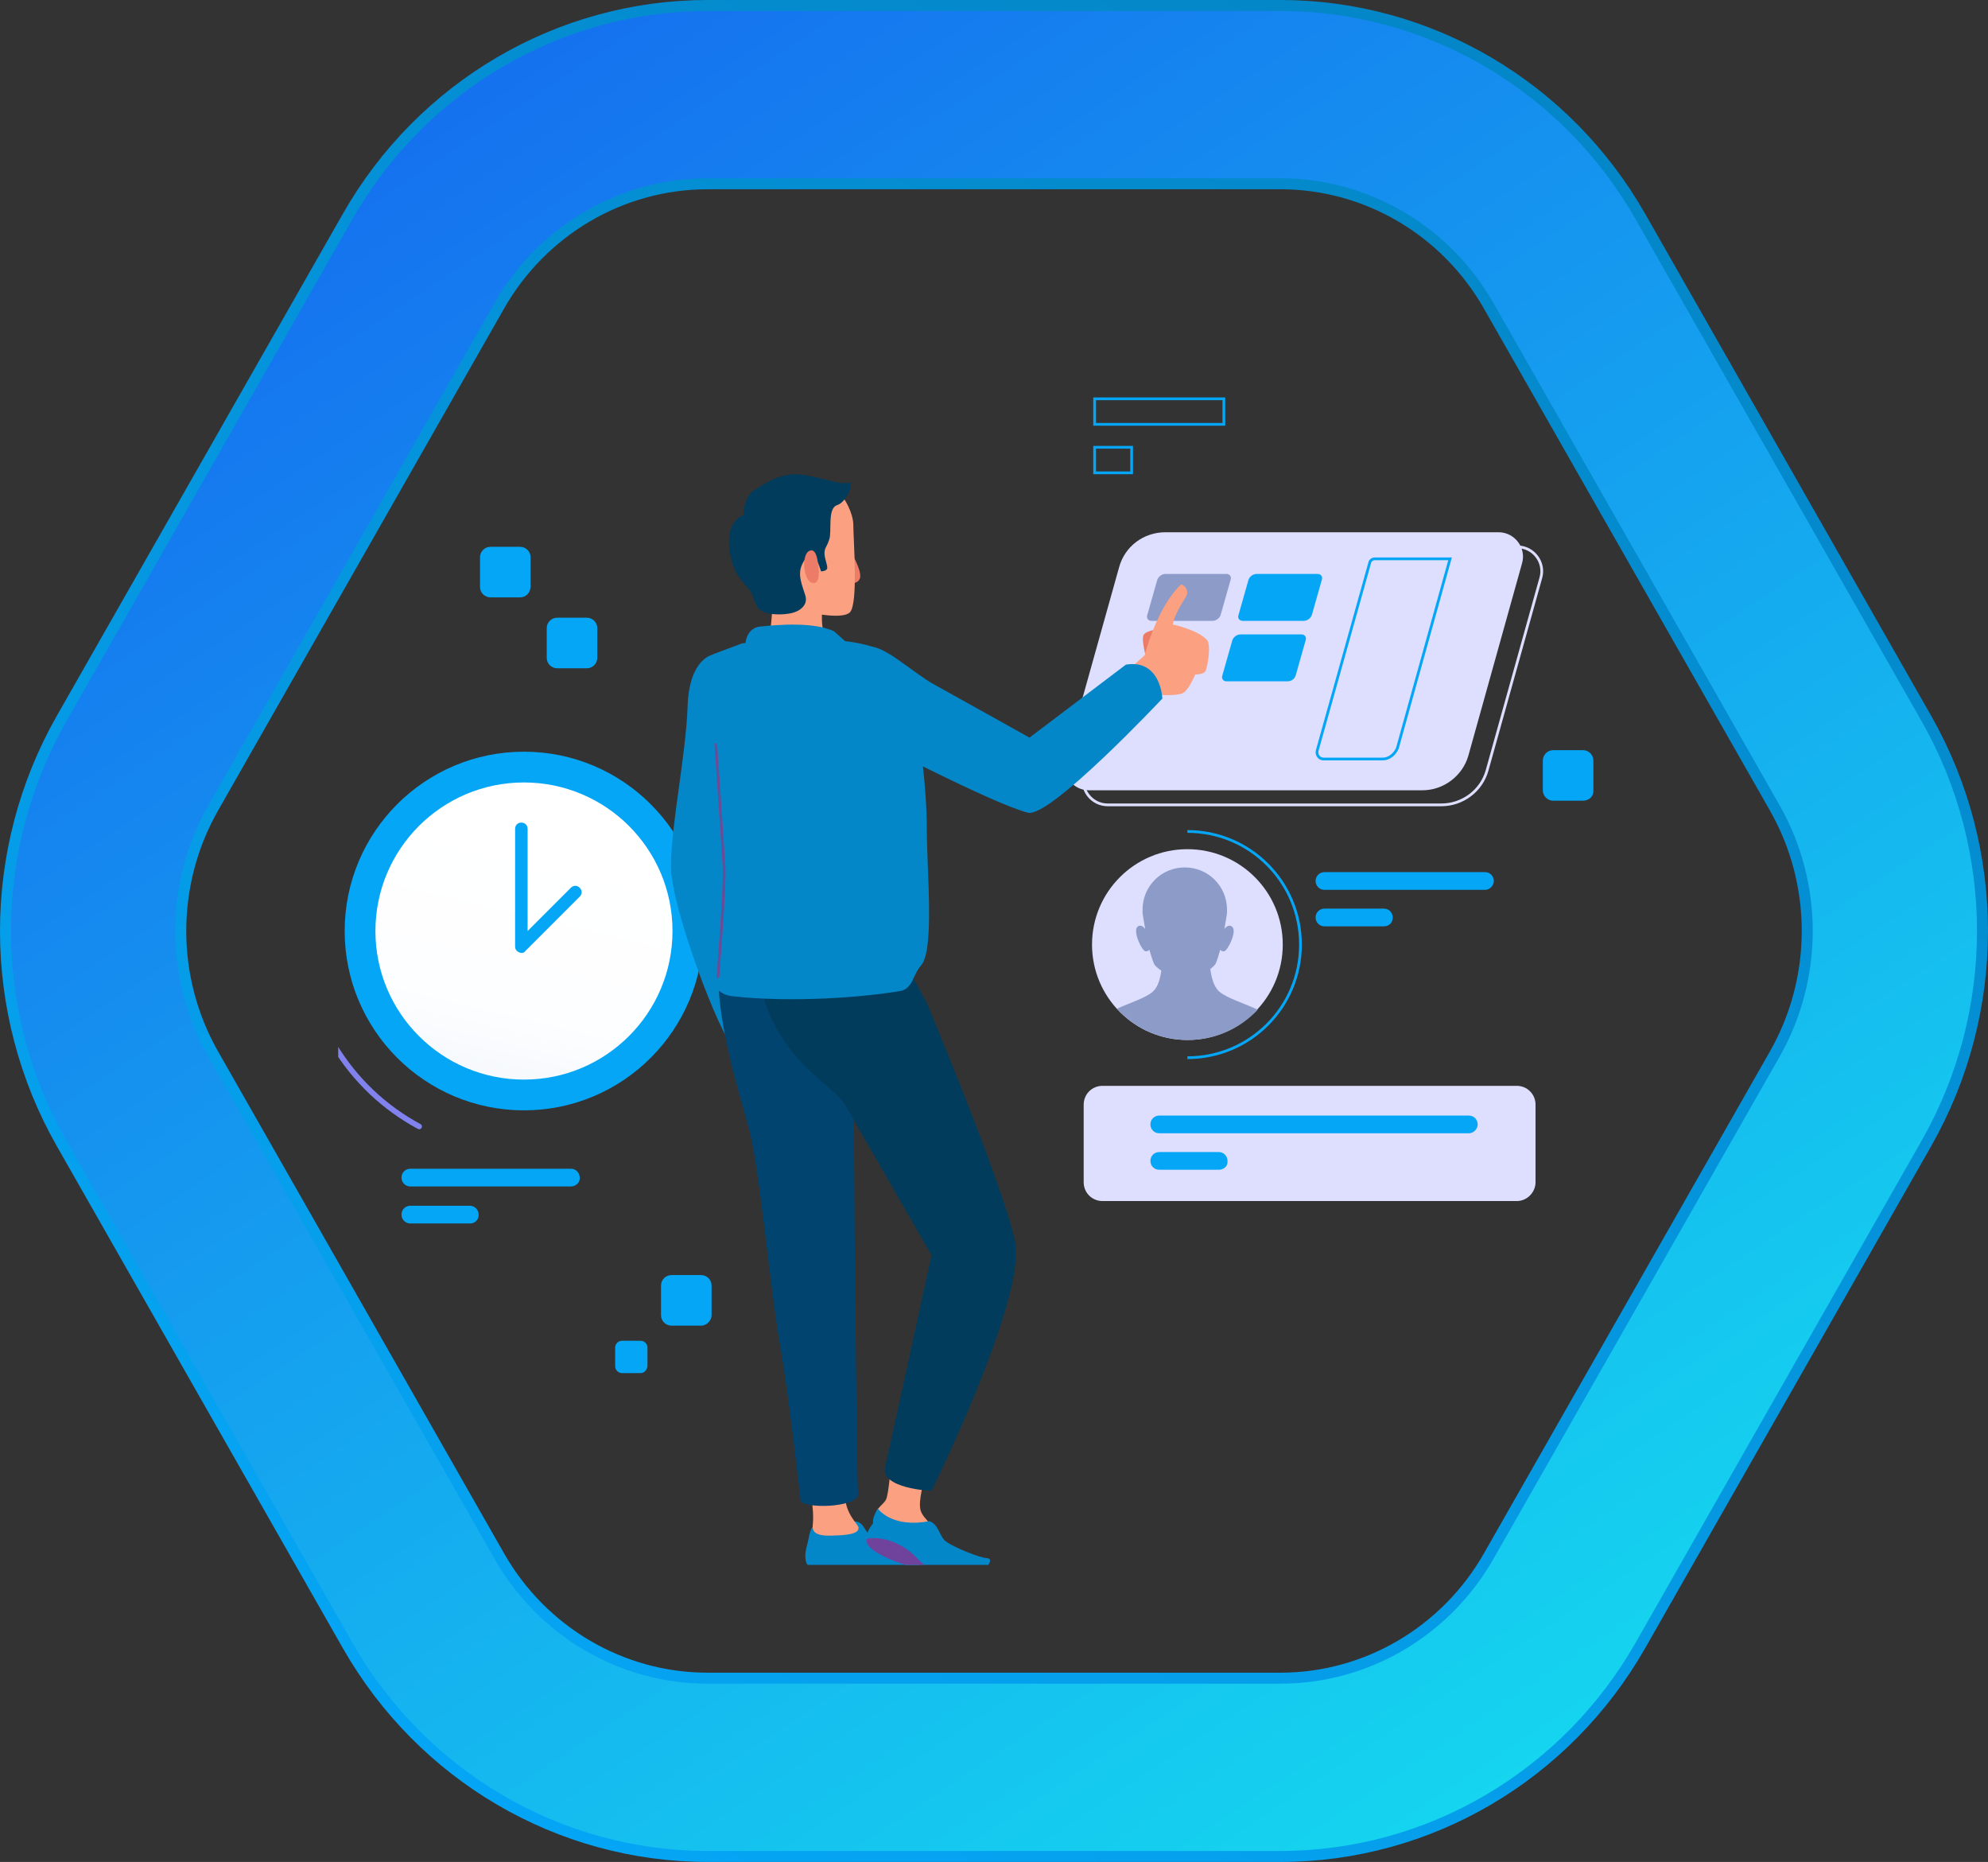 <svg width="723" height="677" viewBox="0 0 723 677" fill="none" xmlns="http://www.w3.org/2000/svg">
<rect x="0" y="0" width="723" height="677" fill="#333333" stroke="none"/>
<g clip-path="url(#clip0_806_16880)">
<path d="M190.552 403.718C226.562 403.718 255.753 374.527 255.753 338.517C255.753 302.508 226.562 273.316 190.552 273.316C154.543 273.316 125.352 302.508 125.352 338.517C125.352 374.527 154.543 403.718 190.552 403.718Z" fill="#05A6F6"/>
<path d="M152.456 409.592C127.058 395.945 110 369.221 110 338.516" stroke="#8182EE" stroke-width="2" stroke-miterlimit="10" stroke-linecap="round" stroke-linejoin="round"/>
<path d="M190.553 392.536C220.387 392.536 244.572 368.352 244.572 338.518C244.572 308.685 220.387 284.5 190.553 284.5C160.72 284.5 136.535 308.685 136.535 338.518C136.535 368.352 160.72 392.536 190.553 392.536Z" fill="url(#paint0_linear_806_16880)"/>
<path d="M189.796 346.478C189.417 346.478 189.227 346.478 188.848 346.289C187.901 345.91 187.332 345.151 187.332 344.204V301.368C187.332 300.041 188.28 299.094 189.606 299.094C190.933 299.094 191.881 300.041 191.881 301.368V338.518L207.613 322.786C208.56 321.838 209.887 321.838 210.835 322.786C211.782 323.734 211.782 325.06 210.835 326.008L191.123 345.72C190.933 346.099 190.365 346.478 189.796 346.478Z" fill="#05A6F6"/>
<path d="M517.316 287.345H396.012C390.136 287.345 385.777 281.658 387.483 275.972L407.005 206.222C409.09 198.641 415.914 193.523 423.874 193.523H544.989C550.864 193.523 555.224 199.21 553.518 204.896L533.995 274.835C531.911 282.037 525.087 287.345 517.316 287.345Z" fill="#DEDFFF"/>
<path d="M524.14 292.649H402.836C396.961 292.649 392.601 286.963 394.307 281.277L413.83 211.527C415.914 203.946 422.738 198.828 430.698 198.828H551.813C557.689 198.828 562.048 204.514 560.342 210.2L540.82 280.14C538.735 287.532 531.911 292.649 524.14 292.649Z" stroke="#DEDFFF" stroke-miterlimit="10"/>
<path d="M502.912 275.97H481.305C479.789 275.97 478.651 274.454 479.031 272.937L498.174 204.514C498.363 203.756 499.121 203.188 500.069 203.188H527.363L508.219 271.99C507.272 274.264 505.187 275.97 502.912 275.97Z" stroke="#05A6F6" stroke-miterlimit="10"/>
<path d="M440.931 225.742H418.756C417.618 225.742 416.86 224.794 417.239 223.657L420.84 210.958C421.22 209.631 422.546 208.684 423.873 208.684H446.049C447.186 208.684 447.944 209.631 447.565 210.769L443.964 223.468C443.585 224.794 442.258 225.742 440.931 225.742Z" fill="#8C9BC8"/>
<path d="M474.103 225.742H451.927C450.79 225.742 450.032 224.794 450.411 223.657L454.012 210.958C454.391 209.631 455.718 208.684 457.045 208.684H479.221C480.358 208.684 481.116 209.631 480.737 210.769L477.136 223.468C476.757 224.794 475.43 225.742 474.103 225.742Z" fill="#05A6F6"/>
<path d="M468.224 247.73H446.049C444.911 247.73 444.153 246.783 444.532 245.645L448.133 232.946C448.512 231.62 449.839 230.672 451.166 230.672H473.342C474.479 230.672 475.237 231.62 474.858 232.757L471.257 245.456C470.878 246.783 469.741 247.73 468.224 247.73Z" fill="#05A6F6"/>
<path d="M309.393 200.531C309.393 200.531 313.374 207.165 312.805 210.008C312.236 212.851 307.688 212.093 307.688 212.093L309.393 200.531Z" fill="#EC7C68"/>
<path d="M306.74 181.012C306.74 181.012 310.341 186.129 310.341 191.057C310.341 195.985 312.237 219.867 309.014 222.71C305.792 225.553 292.904 222.331 292.904 222.331C292.904 222.331 286.839 220.625 284.185 211.717C281.532 202.619 289.303 186.887 289.303 186.887L306.74 181.012Z" fill="#FBA181"/>
<path d="M299.157 221.193C299.157 221.193 297.641 229.154 302 236.167C302 236.167 287.595 235.029 279.445 235.788C279.445 235.788 281.151 222.141 280.962 217.971C280.583 213.801 293.85 216.834 299.157 221.193Z" fill="#FBA181"/>
<path d="M275.467 177.599C275.467 177.599 282.859 171.723 290.82 172.482C298.78 173.429 305.793 176.462 308.447 175.514C311.1 174.567 308.067 182.527 304.466 183.664C300.865 184.802 302.571 192.952 301.623 195.984C300.675 199.017 300.296 198.448 299.917 200.344C299.538 202.239 300.865 205.082 300.865 206.409C300.865 207.736 298.591 207.736 298.591 207.736C298.591 207.736 297.074 202.618 295.937 202.429C294.8 202.239 292.904 201.86 291.388 206.03C289.872 210.2 292.904 215.317 293.094 217.592C293.284 220.056 291.199 222.14 287.976 222.899C284.754 223.657 279.637 223.657 276.983 222.14C274.33 220.624 274.709 217.592 272.624 214.559C270.349 211.526 266.18 208.683 265.232 199.017C264.095 189.35 270.349 187.266 270.349 187.266C270.349 187.266 270.349 179.494 275.467 177.599Z" fill="#023C5D"/>
<path d="M297.452 204.894C297.452 204.894 297.073 198.829 294.23 200.345C291.387 201.861 292.145 211.149 295.367 211.907C298.589 212.854 297.831 206.221 297.452 204.894Z" fill="#EC7C68"/>
<path d="M416.861 239.198C416.861 239.198 414.966 232.564 415.914 230.858C416.861 229.153 421.6 228.773 421.6 228.773C421.6 228.773 420.652 236.355 416.861 239.198Z" fill="#EC7C68"/>
<path d="M407.008 246.589L416.295 238.25C416.295 238.25 420.655 220.812 429.563 212.473C431.458 213.041 432.406 215.316 431.269 217.022C429.373 220.054 426.909 224.224 426.53 227.067C426.53 227.067 435.628 228.962 439.04 232.753C440.556 235.217 439.04 242.609 438.471 243.936C437.902 245.263 434.68 245.263 434.68 245.263C434.68 245.263 432.595 250.191 430.7 251.707C428.805 253.223 421.602 252.655 421.602 252.655L417.811 257.962C418.001 257.772 408.903 254.74 407.008 246.589Z" fill="#FBA181"/>
<path d="M259.167 238.061C259.167 238.061 250.638 239.387 250.069 256.825C249.501 274.262 244.004 300.229 244.004 315.013C244.004 329.797 262.01 377.181 266.748 380.593C266.748 380.593 272.055 378.508 277.363 375.286C277.363 375.286 272.624 343.823 270.729 329.797C268.644 315.771 272.814 272.367 275.467 264.217C278.121 256.067 280.395 234.838 259.167 238.061Z" fill="#0487C8"/>
<path d="M334.034 569.184C334.982 568.615 335.55 567.857 335.171 566.909C334.034 564.066 327.4 563.118 322.851 561.792C318.302 560.465 315.459 557.243 315.459 557.243C315.459 557.243 315.459 557.243 313.943 554.968C312.427 552.694 310.342 553.262 310.342 553.262C310.342 553.262 298.022 554.589 296.316 554.779C294.61 554.968 294.421 558.38 293.473 561.981C292.715 564.635 292.525 567.667 293.852 569.184H334.034V569.184Z" fill="#0487C8"/>
<path d="M294.23 540.373C294.23 540.373 296.315 548.334 295.557 554.778C295.178 559.137 301.622 558.379 306.171 558.19C310.91 557.81 312.237 556.863 312.237 555.536C312.237 554.209 307.498 550.798 307.309 543.785C307.119 536.582 299.917 536.961 294.23 540.373Z" fill="#FBA181"/>
<path d="M336.119 538.477C336.119 538.477 333.845 545.679 334.793 549.091C335.74 552.692 341.047 554.967 337.446 556.294C333.845 557.62 323.61 555.346 319.63 552.313C316.597 549.281 321.335 547.385 322.283 545.111C323.231 542.836 323.989 532.98 323.989 532.98L336.119 538.477Z" fill="#FBA181"/>
<path d="M308.446 354.815C308.446 354.815 310.531 363.344 310.342 371.873C310.152 376.422 311.479 535.823 312.048 543.026C312.806 547.574 295.558 548.901 291.198 546.058C291.198 546.058 287.218 509.288 283.617 488.628C280.016 467.969 276.225 424.944 272.434 410.539C268.454 396.134 261.441 373.579 261.251 355.762C261.062 355.762 279.068 329.606 308.446 354.815Z" fill="#024470"/>
<path d="M330.811 353.109L337.066 364.671C337.066 364.671 364.738 430.63 369.098 451.1C373.646 471.57 338.772 542.078 338.772 542.078C338.772 542.078 319.818 541.32 321.903 533.17C322.85 529.569 338.772 456.407 338.772 456.407C338.772 456.407 312.047 409.971 307.498 402.01C302.949 394.049 284.374 386.847 277.172 361.07L330.811 353.109Z" fill="#023C5D"/>
<path d="M276.417 227.826C283.24 227.068 296.128 226.12 303.331 229.532L308.638 234.27L270.73 235.976L271.299 232.754C271.868 230.1 273.763 228.015 276.417 227.826Z" fill="#0487C8"/>
<path d="M334.983 351.023C331.95 354.435 331.95 359.553 327.401 360.311C314.323 362.585 288.167 364.67 266.181 362.206C261.253 361.638 257.652 357.278 258.031 352.35C259.357 338.704 261.632 312.737 261.253 307.43C260.495 300.038 254.619 264.594 253.292 253.98C251.965 243.366 259.357 237.87 259.357 237.87L269.972 233.889L299.35 232.562C299.35 232.562 316.787 232.563 324.179 238.628C331.571 244.693 334.225 257.392 334.225 267.437C334.225 267.437 337.068 285.823 337.068 301.365C337.068 316.907 339.911 345.337 334.983 351.023Z" fill="#0487C8"/>
<path d="M315.27 561.222C316.407 564.066 324.368 567.667 330.054 569.183H359.243C360.19 568.046 360.57 566.719 359.053 566.53C356.4 566.53 346.923 562.549 344.269 560.654C341.616 558.948 341.616 554.399 338.015 553.072C324.178 555.726 319.25 548.523 319.25 548.523C316.976 552.125 317.545 553.831 317.545 553.831C317.545 553.831 313.943 558 315.27 561.222Z" fill="#0487C8"/>
<path d="M330.056 569.182H336.689C335.742 568.613 334.794 567.855 334.036 567.097C328.35 560.653 320.579 558.757 316.409 559.326C315.84 559.326 315.272 559.515 315.082 559.705C315.082 560.084 315.272 560.653 315.272 561.032C316.409 564.064 324.369 567.666 330.056 569.182Z" fill="#6F439C"/>
<path d="M313.564 267.438C313.564 267.438 360.948 292.268 373.837 295.49C381.797 297.575 422.737 253.981 422.737 253.981C422.737 253.981 422.169 239.576 409.47 241.661L374.405 268.197C374.405 268.197 346.922 252.844 339.72 248.864C332.328 244.884 320.387 233.511 315.649 235.407C310.91 237.492 295.558 253.413 313.564 267.438Z" fill="#0487C8"/>
<path d="M260.305 270.281C260.305 270.281 262.958 308.757 263.337 315.581C263.716 322.594 261.063 355.573 261.063 355.573" stroke="#694D98" stroke-miterlimit="10"/>
<path d="M207.611 431.39H149.234C147.338 431.39 146.012 429.873 146.012 428.167C146.012 426.272 147.528 424.945 149.234 424.945H207.611C209.507 424.945 210.834 426.462 210.834 428.167C211.023 429.873 209.507 431.39 207.611 431.39Z" fill="#05A6F6"/>
<path d="M171.031 444.847H149.234C147.338 444.847 146.012 443.33 146.012 441.624C146.012 439.729 147.528 438.402 149.234 438.402H170.841C172.737 438.402 174.063 439.919 174.063 441.624C174.253 443.33 172.737 444.847 171.031 444.847Z" fill="#05A6F6"/>
<path d="M540.061 323.546H481.683C479.788 323.546 478.461 322.03 478.461 320.324C478.461 318.428 479.977 317.102 481.683 317.102H540.061C541.956 317.102 543.283 318.618 543.283 320.324C543.283 322.03 541.766 323.546 540.061 323.546Z" fill="#05A6F6"/>
<path d="M503.29 336.815H481.683C479.788 336.815 478.461 335.299 478.461 333.593C478.461 331.698 479.977 330.371 481.683 330.371H503.29C505.186 330.371 506.513 331.887 506.513 333.593C506.513 335.489 505.186 336.815 503.29 336.815Z" fill="#05A6F6"/>
<path d="M551.623 436.696H400.941C397.15 436.696 394.117 433.664 394.117 429.873V401.632C394.117 397.841 397.15 394.809 400.941 394.809H551.623C555.414 394.809 558.446 397.841 558.446 401.632V429.873C558.446 433.474 555.414 436.696 551.623 436.696Z" fill="#DEDFFF"/>
<path d="M534.186 412.058H421.601C419.706 412.058 418.379 410.541 418.379 408.835C418.379 406.94 419.895 405.613 421.601 405.613H534.186C536.082 405.613 537.409 407.13 537.409 408.835C537.409 410.541 535.892 412.058 534.186 412.058Z" fill="#05A6F6"/>
<path d="M443.208 425.323H421.601C419.706 425.323 418.379 423.807 418.379 422.101C418.379 420.206 419.895 418.879 421.601 418.879H443.208C445.104 418.879 446.43 420.395 446.43 422.101C446.62 423.996 445.104 425.323 443.208 425.323Z" fill="#05A6F6"/>
<path d="M431.834 378.132C450.99 378.132 466.519 362.603 466.519 343.447C466.519 324.291 450.99 308.762 431.834 308.762C412.678 308.762 397.148 324.291 397.148 343.447C397.148 362.603 412.678 378.132 431.834 378.132Z" fill="#DEDFFF"/>
<path d="M431.832 302.316C454.577 302.316 472.962 320.702 472.962 343.446C472.962 366.191 454.577 384.576 431.832 384.576" stroke="#05A6F6" stroke-miterlimit="10"/>
<path d="M440.173 352.354C441.121 351.596 441.69 351.028 442.069 350.459C442.637 349.132 443.206 347.426 443.775 345.341C444.154 345.721 444.533 345.91 445.101 345.91C446.428 345.91 450.029 338.518 448.134 337.002C447.186 336.054 446.049 336.812 445.291 337.76C445.859 334.538 446.239 332.074 446.239 332.074C446.239 331.695 446.239 331.316 446.239 330.747C446.239 322.218 439.415 315.395 430.886 315.395C422.357 315.395 415.533 322.218 415.533 330.747C415.533 331.126 415.533 331.505 415.533 332.074C415.533 332.074 415.912 334.538 416.481 337.76C415.723 336.812 414.775 336.054 413.638 337.002C411.932 338.708 415.344 345.91 416.671 345.91C417.239 345.91 417.618 345.721 417.997 345.341C418.566 347.237 419.135 349.132 419.703 350.459C420.082 351.217 421.03 351.975 422.357 352.923C421.978 355.576 421.22 358.799 419.324 360.504C416.86 362.779 410.795 364.674 406.246 366.759C412.501 373.772 421.788 378.131 432.023 378.131C442.069 378.131 450.977 373.962 457.421 367.138C452.683 364.864 446.239 362.968 443.395 360.504C441.311 358.609 440.552 355.197 440.173 352.354Z" fill="#8C9BC8"/>
<path d="M189.169 217.205H178.365C176.28 217.205 174.574 215.5 174.574 213.415V202.611C174.574 200.526 176.28 198.82 178.365 198.82H189.169C191.254 198.82 192.959 200.526 192.959 202.611V213.225C192.959 215.5 191.254 217.205 189.169 217.205Z" fill="#05A6F6"/>
<path d="M575.692 291.135H564.888C562.803 291.135 561.098 289.429 561.098 287.344V276.541C561.098 274.456 562.803 272.75 564.888 272.75H575.692C577.777 272.75 579.483 274.456 579.483 276.541V287.344C579.672 289.429 577.966 291.135 575.692 291.135Z" fill="#05A6F6"/>
<path d="M254.997 481.998H244.193C242.108 481.998 240.402 480.293 240.402 478.208V467.404C240.402 465.319 242.108 463.613 244.193 463.613H254.997C257.082 463.613 258.787 465.319 258.787 467.404V478.208C258.787 480.103 257.082 481.998 254.997 481.998Z" fill="#05A6F6"/>
<path d="M233.01 499.247H226.187C224.86 499.247 223.723 498.11 223.723 496.783V489.96C223.723 488.633 224.86 487.496 226.187 487.496H233.01C234.337 487.496 235.474 488.633 235.474 489.96V496.783C235.284 498.11 234.337 499.247 233.01 499.247Z" fill="#05A6F6"/>
<path d="M213.43 242.983H202.627C200.542 242.983 198.836 241.277 198.836 239.192V228.388C198.836 226.303 200.542 224.598 202.627 224.598H213.43C215.515 224.598 217.221 226.303 217.221 228.388V239.192C217.221 241.277 215.515 242.983 213.43 242.983Z" fill="#05A6F6"/>
<path d="M445.103 145H398.098V154.287H445.103V145Z" stroke="#05A6F6" stroke-miterlimit="10"/>
<path d="M411.555 162.629H398.098V171.916H411.555V162.629Z" stroke="#05A6F6" stroke-miterlimit="10"/>
</g>
<path d="M257.319 675C203.347 675 153.475 645.747 126.407 598.248L22.43 415.793C-4.81 367.994 -4.81 309.006 22.43 261.207L126.407 78.752C153.475 31.253 203.347 2 257.319 2L465.681 2C519.653 2 569.525 31.253 596.593 78.752L700.57 261.207C727.81 309.006 727.81 367.994 700.57 415.793L596.593 598.248C569.525 645.747 519.653 675 465.681 675L257.319 675ZM541.448 111.254C525.767 83.737 496.895 66.818 465.681 66.818L257.319 66.818C226.105 66.818 197.233 83.737 181.552 111.254L77.575 293.709C61.791 321.406 61.791 355.594 77.575 383.291L181.552 565.746C197.233 593.263 226.105 610.182 257.319 610.182L465.681 610.182C496.895 610.182 525.767 593.263 541.448 565.746L645.425 383.291C661.209 355.594 661.209 321.406 645.425 293.709L541.448 111.254Z" fill="url(#paint1_linear_806_16880)" stroke="url(#paint2_linear_806_16880)" stroke-width="4"/>
<defs>
<linearGradient id="paint0_linear_806_16880" x1="170.553" y1="422.967" x2="199.779" y2="299.42" gradientUnits="userSpaceOnUse">
<stop stop-color="#D8E2F6"/>
<stop offset="0.01" stop-color="#DAE3F6"/>
<stop offset="0.122" stop-color="#EBF0FA"/>
<stop offset="0.261" stop-color="#F6F9FD"/>
<stop offset="0.457" stop-color="#FDFEFF"/>
<stop offset="1" stop-color="white"/>
</linearGradient>
<linearGradient id="paint1_linear_806_16880" x1="158" y1="29" x2="563.5" y2="639" gradientUnits="userSpaceOnUse">
<stop stop-color="#1570EF"/>
<stop offset="1" stop-color="#15D5EF"/>
</linearGradient>
<linearGradient id="paint2_linear_806_16880" x1="555.5" y1="52" x2="187.5" y2="673" gradientUnits="userSpaceOnUse">
<stop stop-color="#0487C8"/>
<stop offset="1" stop-color="#05A6F6"/>
</linearGradient>
<clipPath id="clip0_806_16880">
<rect width="489.575" height="500" fill="white" transform="translate(123 69)"/>
</clipPath>
</defs>
</svg>
